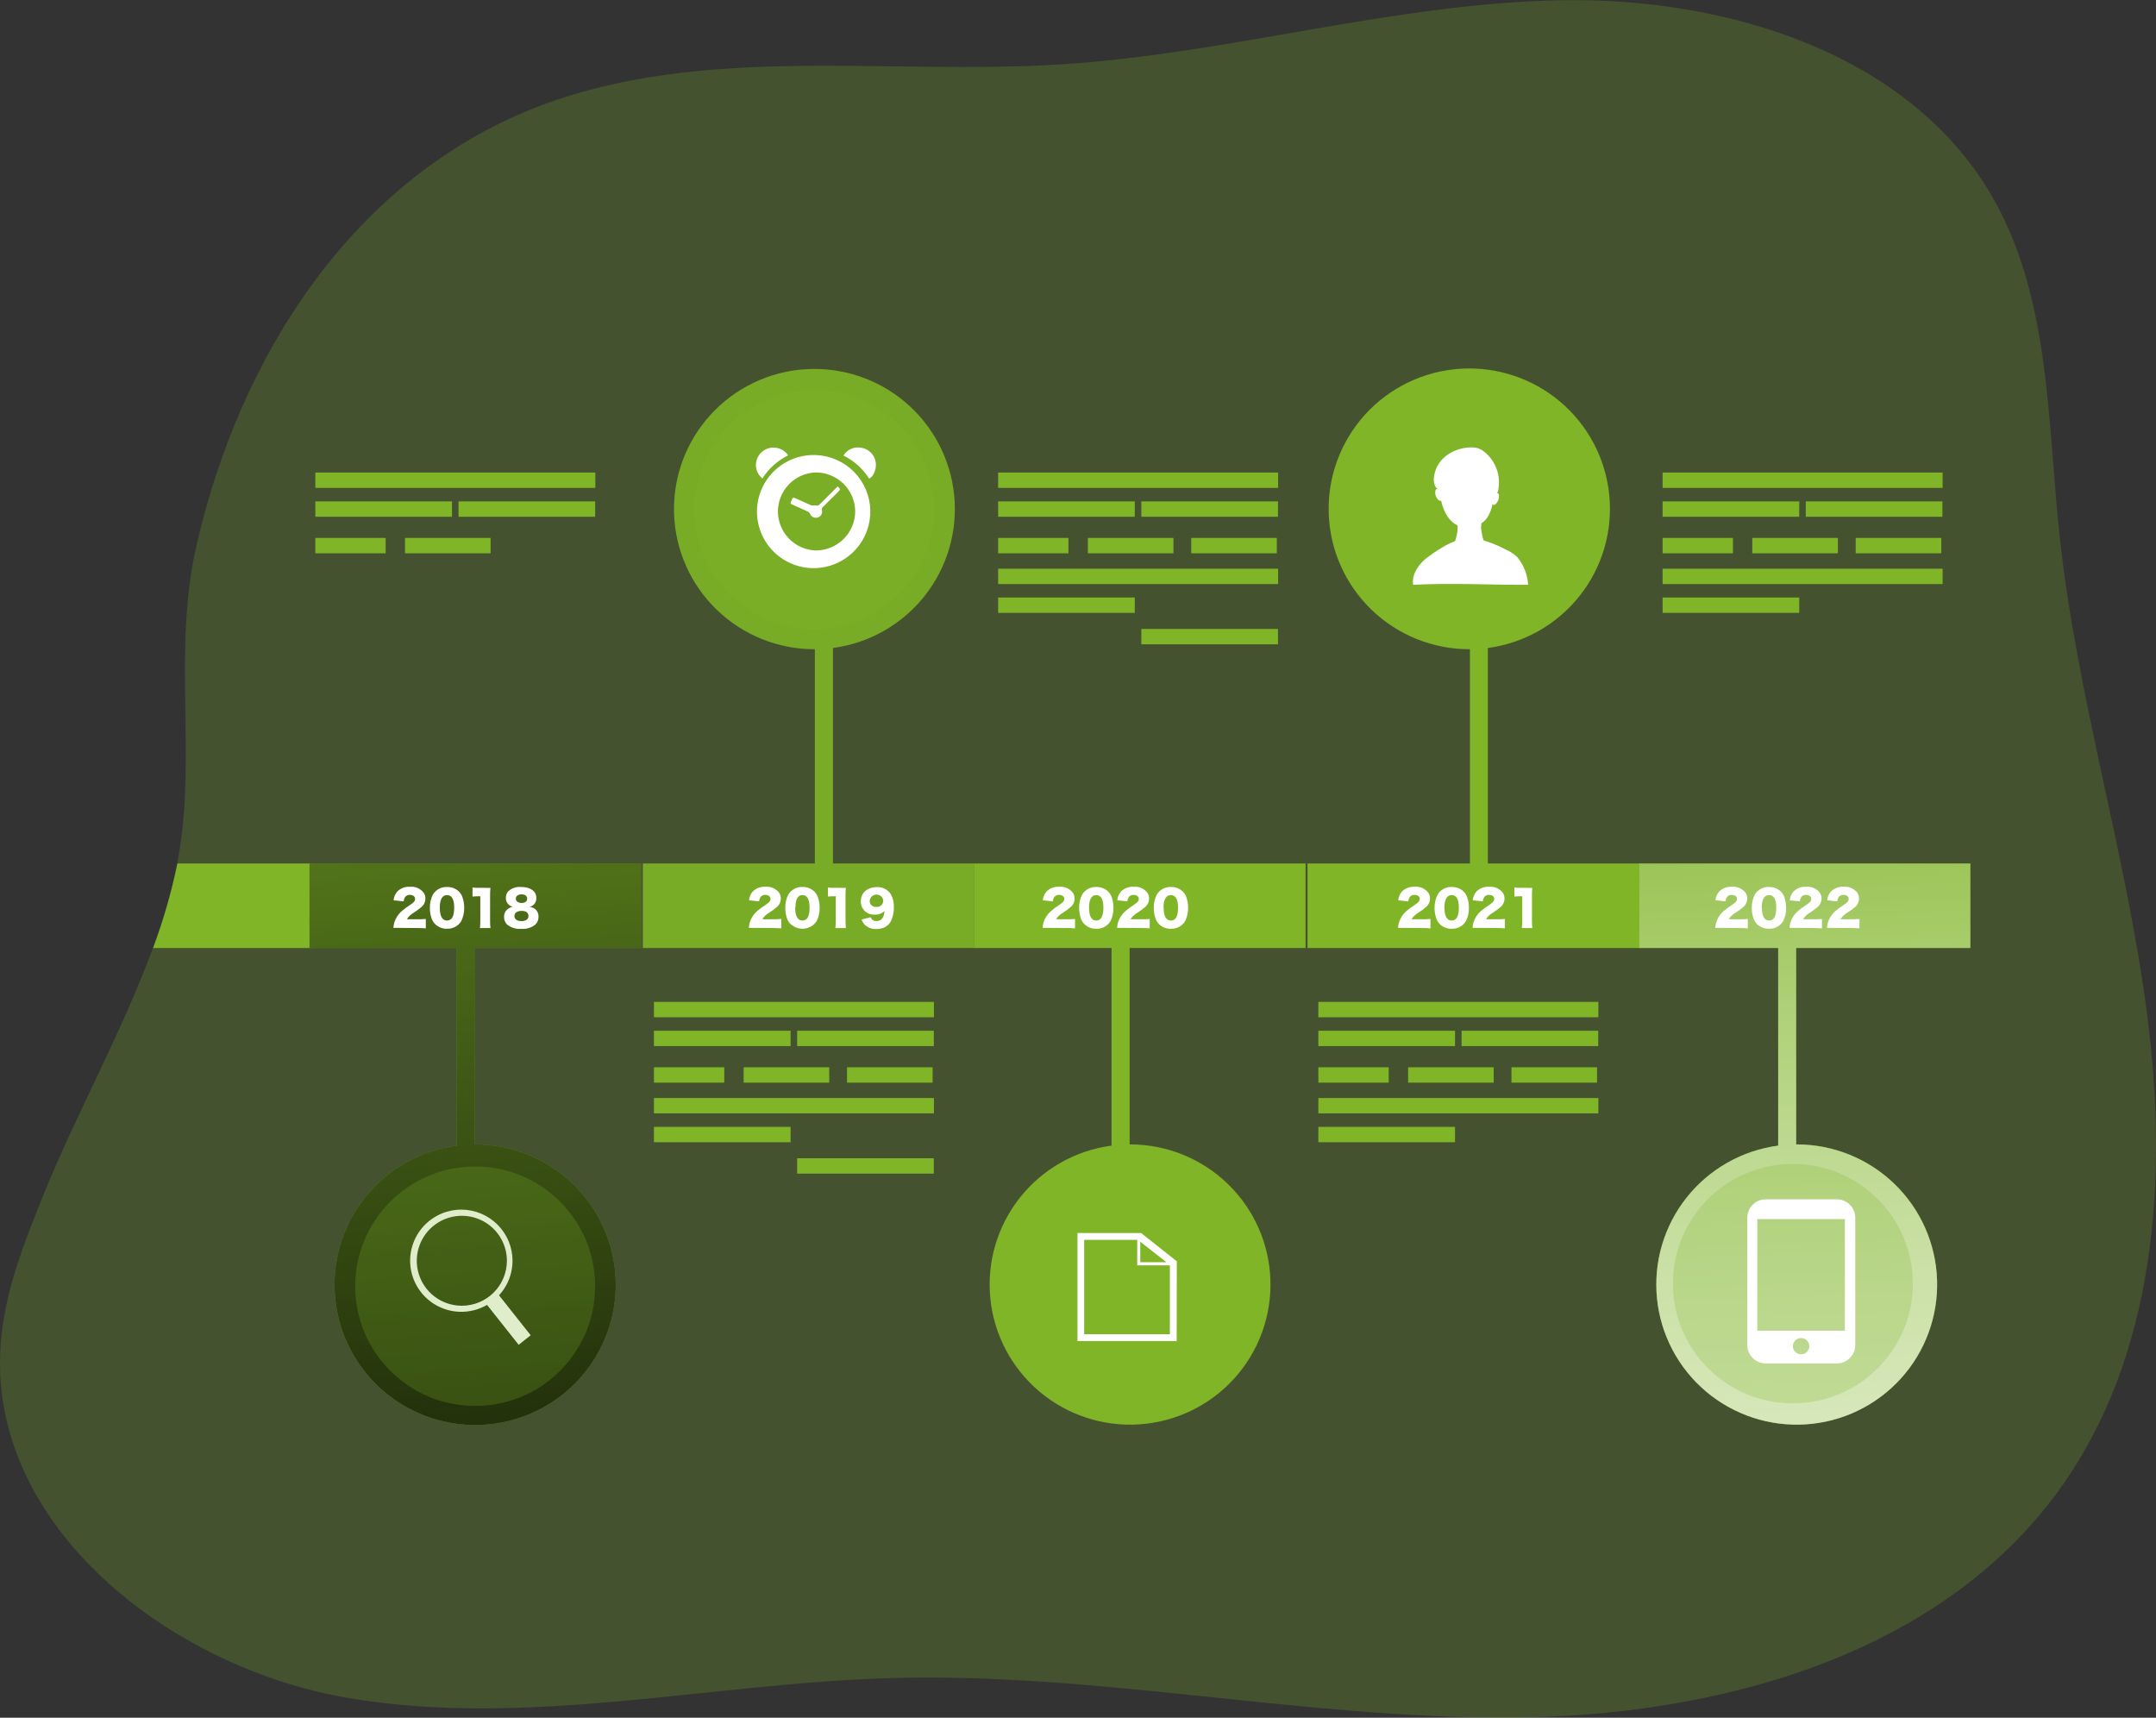 <svg width="300" height="239" viewBox="0 0 300 239" fill="none" xmlns="http://www.w3.org/2000/svg">
<rect x="0" y="0" width="300" height="239" fill="#333333" stroke="none"/>
<g clip-path="url(#clip0)">
<path opacity="0.24" d="M286.586 207.217C269.827 230.481 238.753 238.856 210.058 238.987C181.363 239.118 152.879 232.704 124.204 233.478C98.894 234.166 73.499 240.469 48.55 236.272C23.602 232.074 -1.735 212.235 0.092 187.083C0.625 179.573 3.523 172.47 6.356 165.492C10.7 154.874 17.055 143.396 21.268 131.919C22.699 128.092 23.831 124.16 24.653 120.159C24.752 119.7 24.824 119.248 24.903 118.788C27.262 104.786 24.068 90.475 27.282 76.158C33.243 49.707 49.142 24.457 75.496 14.593C98.23 6.139 123.442 10.487 147.661 8.952C170.946 7.49 193.667 0.512 217.012 0.039C240.356 -0.433 266.094 7.523 277.477 27.834C285.265 41.725 284.884 58.483 286.56 74.315C288.959 97.001 295.945 118.966 298.824 141.599C301.703 164.233 299.915 188.722 286.586 207.217Z" fill="#80B528"/>
<path d="M43.318 120.146V131.905H21.301C22.732 128.079 23.863 124.147 24.686 120.146H43.318Z" fill="#80B528"/>
<path d="M66.032 131.905V159.228H66.111C71.188 159.227 76.067 161.196 79.717 164.718C83.367 168.241 85.501 173.041 85.67 178.105C85.838 183.169 84.028 188.1 80.62 191.856C77.213 195.612 72.476 197.9 67.41 198.235C62.343 198.57 57.345 196.927 53.47 193.653C49.596 190.379 47.148 185.73 46.645 180.688C46.142 175.646 47.623 170.606 50.774 166.634C53.926 162.661 58.502 160.067 63.535 159.399V131.905H43.068V120.146H89.206V131.905H66.032Z" fill="#80B528"/>
<path d="M66.032 131.905V159.228H66.111C71.188 159.227 76.067 161.196 79.717 164.718C83.367 168.241 85.501 173.041 85.67 178.105C85.838 183.169 84.028 188.1 80.62 191.856C77.213 195.612 72.476 197.9 67.41 198.235C62.343 198.57 57.345 196.927 53.47 193.653C49.596 190.379 47.148 185.73 46.645 180.688C46.142 175.646 47.623 170.606 50.774 166.634C53.926 162.661 58.502 160.067 63.535 159.399V131.905H43.068V120.146H89.206V131.905H66.032Z" fill="url(#paint0_linear)"/>
<path d="M157.183 131.905V159.228H157.255C162.325 159.231 167.196 161.2 170.837 164.72C174.479 168.239 176.608 173.034 176.774 178.09C176.939 183.147 175.129 188.069 171.725 191.819C168.321 195.568 163.59 197.85 158.531 198.183C153.472 198.516 148.482 196.874 144.614 193.604C140.746 190.333 138.303 185.691 137.801 180.656C137.299 175.622 138.778 170.59 141.925 166.624C145.072 162.657 149.641 160.067 154.666 159.399V131.905H135.554V120.146H181.665V131.905H157.183Z" fill="#80B528"/>
<path d="M157.183 131.905V159.228H157.255C162.325 159.231 167.196 161.2 170.837 164.72C174.479 168.239 176.608 173.034 176.774 178.09C176.939 183.147 175.129 188.069 171.725 191.819C168.321 195.568 163.59 197.85 158.531 198.183C153.472 198.516 148.482 196.874 144.614 193.604C140.746 190.333 138.303 185.691 137.801 180.656C137.299 175.622 138.778 170.59 141.925 166.624C145.072 162.657 149.641 160.067 154.666 159.399V131.905H135.554V120.146H181.665V131.905H157.183Z" fill="url(#paint1_linear)"/>
<path d="M249.932 131.905V159.228H250.018C255.087 159.231 259.958 161.2 263.6 164.72C267.242 168.239 269.37 173.034 269.536 178.09C269.701 183.147 267.891 188.069 264.487 191.819C261.083 195.568 256.352 197.85 251.293 198.183C246.234 198.516 241.244 196.874 237.376 193.604C233.508 190.333 231.065 185.691 230.563 180.656C230.061 175.622 231.54 170.59 234.687 166.624C237.834 162.657 242.403 160.067 247.428 159.399V131.905H228.033V120.146H274.171V131.905H249.932Z" fill="#80B528"/>
<path d="M249.932 131.905V159.228H250.018C255.087 159.231 259.958 161.2 263.6 164.72C267.242 168.239 269.37 173.034 269.536 178.09C269.701 183.147 267.891 188.069 264.487 191.819C261.083 195.568 256.352 197.85 251.293 198.183C246.234 198.516 241.244 196.874 237.376 193.604C233.508 190.333 231.065 185.691 230.563 180.656C230.061 175.622 231.54 170.59 234.687 166.624C237.834 162.657 242.403 160.067 247.428 159.399V131.905H228.033V120.146H274.171V131.905H249.932Z" fill="url(#paint2_linear)"/>
<path d="M64.192 168.305C62.783 168.305 61.405 168.722 60.234 169.504C59.062 170.285 58.149 171.395 57.61 172.694C57.071 173.993 56.929 175.423 57.204 176.802C57.479 178.181 58.158 179.448 59.154 180.442C60.15 181.436 61.42 182.113 62.802 182.388C64.184 182.662 65.616 182.521 66.918 181.983C68.22 181.445 69.333 180.534 70.115 179.365C70.898 178.196 71.316 176.821 71.316 175.415C71.313 173.53 70.561 171.724 69.226 170.392C67.89 169.059 66.08 168.309 64.192 168.305ZM64.264 181.678C63.024 181.678 61.812 181.311 60.781 180.624C59.75 179.936 58.946 178.959 58.471 177.816C57.997 176.673 57.873 175.414 58.115 174.201C58.356 172.987 58.954 171.872 59.831 170.997C60.707 170.122 61.825 169.526 63.041 169.285C64.257 169.043 65.518 169.167 66.663 169.641C67.809 170.114 68.788 170.916 69.477 171.945C70.166 172.974 70.534 174.184 70.534 175.421C70.532 177.08 69.871 178.671 68.696 179.844C67.52 181.017 65.926 181.677 64.264 181.678Z" fill="white"/>
<path d="M69.115 179.822L67.439 181.144L72.169 187.111L73.844 185.789L69.115 179.822Z" fill="white"/>
<path d="M228.072 120.146V131.906H181.935V120.146H204.537V90.331H204.458C199.379 90.334 194.497 88.366 190.845 84.843C187.192 81.321 185.056 76.519 184.886 71.453C184.716 66.387 186.526 61.454 189.934 57.695C193.342 53.937 198.08 51.648 203.148 51.311C208.217 50.975 213.217 52.618 217.094 55.893C220.97 59.168 223.419 63.819 223.923 68.863C224.427 73.907 222.946 78.948 219.793 82.922C216.64 86.897 212.063 89.492 207.028 90.16V120.146H228.072Z" fill="#80B528"/>
<path d="M135.587 120.146V131.906H89.449V120.146H113.386V90.331H113.313C108.244 90.328 103.373 88.359 99.731 84.839C96.089 81.32 93.961 76.526 93.795 71.469C93.63 66.413 95.44 61.49 98.844 57.741C102.248 53.991 106.979 51.709 112.038 51.376C117.096 51.043 122.087 52.685 125.955 55.955C129.823 59.226 132.266 63.868 132.768 68.903C133.27 73.937 131.791 78.969 128.644 82.936C125.497 86.902 120.928 89.493 115.903 90.16V120.146H135.587Z" fill="#80B528"/>
<path d="M135.587 120.146V131.906H89.449V120.146H113.386V90.331H113.313C108.244 90.328 103.373 88.359 99.731 84.839C96.089 81.32 93.961 76.526 93.795 71.469C93.63 66.413 95.44 61.49 98.844 57.741C102.248 53.991 106.979 51.709 112.038 51.376C117.096 51.043 122.087 52.685 125.955 55.955C129.823 59.226 132.266 63.868 132.768 68.903C133.27 73.937 131.791 78.969 128.644 82.936C125.497 86.902 120.928 89.493 115.903 90.16V120.146H135.587Z" fill="url(#paint3_linear)"/>
<path opacity="0.24" d="M113.293 87.55C122.513 87.55 129.987 80.092 129.987 70.891C129.987 61.691 122.513 54.233 113.293 54.233C104.074 54.233 96.6 61.691 96.6 70.891C96.6 80.092 104.074 87.55 113.293 87.55Z" fill="#80B528"/>
<path opacity="0.24" d="M66.118 195.622C75.337 195.622 82.811 188.163 82.811 178.963C82.811 169.763 75.337 162.304 66.118 162.304C56.898 162.304 49.424 169.763 49.424 178.963C49.424 188.163 56.898 195.622 66.118 195.622Z" fill="#80B528"/>
<path opacity="0.24" d="M157.256 195.622C166.476 195.622 173.95 188.163 173.95 178.963C173.95 169.763 166.476 162.304 157.256 162.304C148.037 162.304 140.562 169.763 140.562 178.963C140.562 188.163 148.037 195.622 157.256 195.622Z" fill="#80B528"/>
<path opacity="0.24" d="M204.432 87.196C213.652 87.196 221.126 79.737 221.126 70.537C221.126 61.337 213.652 53.878 204.432 53.878C195.212 53.878 187.738 61.337 187.738 70.537C187.738 79.737 195.212 87.196 204.432 87.196Z" fill="#80B528"/>
<path opacity="0.24" d="M249.472 195.261C258.692 195.261 266.166 187.803 266.166 178.602C266.166 169.402 258.692 161.944 249.472 161.944C240.252 161.944 232.778 169.402 232.778 178.602C232.778 187.803 240.252 195.261 249.472 195.261Z" fill="#80B528"/>
<path d="M82.838 65.749H43.877V67.888H82.838V65.749Z" fill="#80B528"/>
<path d="M62.891 69.763H43.877V71.901H62.891V69.763Z" fill="#80B528"/>
<path d="M82.817 69.763H63.804V71.901H82.817V69.763Z" fill="#80B528"/>
<path d="M53.663 74.846H43.877V76.984H53.663V74.846Z" fill="#80B528"/>
<path d="M68.266 74.846H56.357V76.984H68.266V74.846Z" fill="#80B528"/>
<path d="M177.846 65.749H138.886V67.888H177.846V65.749Z" fill="#80B528"/>
<path d="M157.899 69.763H138.886V71.901H157.899V69.763Z" fill="#80B528"/>
<path d="M177.827 69.763H158.813V71.901H177.827V69.763Z" fill="#80B528"/>
<path d="M177.846 79.129H138.886V81.267H177.846V79.129Z" fill="#80B528"/>
<path d="M157.899 83.136H138.886V85.274H157.899V83.136Z" fill="#80B528"/>
<path d="M177.827 87.511H158.813V89.649H177.827V87.511Z" fill="#80B528"/>
<path d="M148.672 74.846H138.886V76.984H148.672V74.846Z" fill="#80B528"/>
<path d="M163.282 74.846H151.373V76.984H163.282V74.846Z" fill="#80B528"/>
<path d="M177.663 74.846H165.754V76.984H177.663V74.846Z" fill="#80B528"/>
<path d="M270.306 65.749H231.346V67.888H270.306V65.749Z" fill="#80B528"/>
<path d="M250.359 69.763H231.346V71.901H250.359V69.763Z" fill="#80B528"/>
<path d="M270.28 69.763H251.267V71.901H270.28V69.763Z" fill="#80B528"/>
<path d="M270.306 79.129H231.346V81.267H270.306V79.129Z" fill="#80B528"/>
<path d="M250.359 83.136H231.346V85.274H250.359V83.136Z" fill="#80B528"/>
<path d="M241.132 74.846H231.346V76.984H241.132V74.846Z" fill="#80B528"/>
<path d="M255.735 74.846H243.826V76.984H255.735V74.846Z" fill="#80B528"/>
<path d="M270.122 74.846H258.213V76.984H270.122V74.846Z" fill="#80B528"/>
<path d="M129.955 139.402H90.994V141.54H129.955V139.402Z" fill="#80B528"/>
<path d="M110.008 143.416H90.994V145.554H110.008V143.416Z" fill="#80B528"/>
<path d="M129.935 143.416H110.921V145.554H129.935V143.416Z" fill="#80B528"/>
<path d="M129.955 152.775H90.994V154.913H129.955V152.775Z" fill="#80B528"/>
<path d="M110.008 156.789H90.994V158.927H110.008V156.789Z" fill="#80B528"/>
<path d="M129.935 161.157H110.921V163.295H129.935V161.157Z" fill="#80B528"/>
<path d="M100.78 148.499H90.994V150.637H100.78V148.499Z" fill="#80B528"/>
<path d="M115.384 148.499H103.475V150.637H115.384V148.499Z" fill="#80B528"/>
<path d="M129.77 148.499H117.861V150.637H129.77V148.499Z" fill="#80B528"/>
<path d="M222.407 139.402H183.446V141.54H222.407V139.402Z" fill="#80B528"/>
<path d="M202.46 143.416H183.446V145.554H202.46V143.416Z" fill="#80B528"/>
<path d="M222.388 143.416H203.374V145.554H222.388V143.416Z" fill="#80B528"/>
<path d="M222.407 152.775H183.446V154.913H222.407V152.775Z" fill="#80B528"/>
<path d="M202.46 156.789H183.446V158.927H202.46V156.789Z" fill="#80B528"/>
<path d="M193.232 148.499H183.446V150.637H193.232V148.499Z" fill="#80B528"/>
<path d="M207.843 148.499H195.934V150.637H207.843V148.499Z" fill="#80B528"/>
<path d="M222.224 148.499H210.314V150.637H222.224V148.499Z" fill="#80B528"/>
<path d="M55.747 129.105C55.142 129.105 54.984 129.105 54.741 129.105C54.756 128.836 54.802 128.57 54.879 128.311C55.067 127.738 55.4 127.223 55.845 126.816C56.219 126.487 56.619 126.188 57.041 125.924C57.62 125.537 57.758 125.36 57.758 125.052C57.758 124.744 57.469 124.514 57.041 124.514C56.906 124.503 56.77 124.529 56.648 124.587C56.526 124.646 56.421 124.736 56.345 124.848C56.243 125.02 56.184 125.213 56.174 125.412L54.767 125.268C54.804 124.83 54.974 124.414 55.254 124.075C55.483 123.837 55.761 123.653 56.068 123.534C56.376 123.415 56.706 123.364 57.035 123.386C57.403 123.349 57.774 123.408 58.112 123.556C58.451 123.704 58.745 123.937 58.967 124.232C59.118 124.464 59.196 124.736 59.191 125.012C59.191 125.254 59.136 125.492 59.029 125.708C58.921 125.924 58.765 126.113 58.573 126.259C58.264 126.517 57.939 126.756 57.6 126.973C57.197 127.195 56.858 127.515 56.614 127.905H58.178C58.536 127.911 58.894 127.896 59.25 127.859V129.171C58.862 129.138 58.593 129.125 58.1 129.125L55.747 129.105Z" fill="white"/>
<path d="M60.57 128.6C60.355 128.39 60.188 128.138 60.077 127.859C59.899 127.367 59.81 126.847 59.814 126.324C59.8 125.681 59.945 125.043 60.235 124.468C60.439 124.132 60.729 123.856 61.076 123.671C61.423 123.485 61.813 123.396 62.207 123.412C62.507 123.403 62.807 123.453 63.087 123.56C63.368 123.667 63.625 123.829 63.843 124.035C64.056 124.246 64.221 124.498 64.33 124.776C64.509 125.27 64.598 125.792 64.593 126.318C64.604 126.963 64.459 127.602 64.172 128.18C63.966 128.513 63.674 128.785 63.328 128.969C62.981 129.152 62.592 129.24 62.2 129.223C61.901 129.233 61.602 129.183 61.322 129.076C61.042 128.969 60.786 128.807 60.57 128.6ZM61.195 126.272C61.195 127.472 61.536 128.082 62.2 128.082C62.864 128.082 63.199 127.485 63.199 126.291C63.199 125.098 62.851 124.54 62.194 124.54C61.536 124.54 61.195 125.176 61.195 126.272Z" fill="white"/>
<path d="M65.749 123.484C66.014 123.524 66.283 123.539 66.551 123.53H67.405C67.683 123.547 67.962 123.547 68.24 123.53C68.206 123.89 68.191 124.251 68.194 124.612V128.121C68.19 128.459 68.207 128.796 68.246 129.131H66.781C66.82 128.796 66.838 128.459 66.834 128.121V124.704H66.564C66.292 124.704 66.02 124.719 65.749 124.75V123.484Z" fill="white"/>
<path d="M74.635 126.659C74.847 126.916 74.953 127.244 74.931 127.577C74.936 127.776 74.899 127.973 74.823 128.157C74.748 128.342 74.634 128.508 74.491 128.646C73.934 129.088 73.228 129.302 72.519 129.243C71.807 129.3 71.1 129.079 70.547 128.626C70.412 128.488 70.306 128.324 70.236 128.143C70.166 127.963 70.133 127.77 70.14 127.577C70.131 127.365 70.173 127.154 70.264 126.962C70.354 126.77 70.49 126.603 70.659 126.475C70.865 126.316 71.106 126.21 71.362 126.167C71.082 126.108 70.831 125.954 70.653 125.73C70.475 125.505 70.382 125.226 70.39 124.94C70.378 124.626 70.475 124.318 70.666 124.068C70.905 123.832 71.193 123.651 71.51 123.538C71.827 123.425 72.164 123.382 72.499 123.412C73.814 123.412 74.629 124.002 74.629 124.934C74.644 125.221 74.558 125.505 74.385 125.735C74.212 125.965 73.963 126.127 73.682 126.193C73.865 126.2 74.044 126.245 74.208 126.326C74.372 126.406 74.518 126.519 74.635 126.659ZM71.579 127.465C71.579 127.898 71.954 128.161 72.558 128.161C73.163 128.161 73.538 127.898 73.538 127.446C73.538 126.993 73.176 126.737 72.578 126.737C71.98 126.737 71.579 127.013 71.579 127.465ZM71.776 125.032C71.776 125.399 72.085 125.635 72.578 125.635C73.071 125.635 73.354 125.406 73.354 125.032C73.354 124.658 73.051 124.442 72.572 124.442C72.092 124.442 71.776 124.671 71.776 125.032Z" fill="white"/>
<path d="M105.203 129.105C104.598 129.105 104.447 129.105 104.197 129.105C104.212 128.836 104.258 128.57 104.335 128.311C104.523 127.738 104.856 127.223 105.301 126.816C105.675 126.487 106.075 126.188 106.498 125.924C107.076 125.537 107.214 125.36 107.214 125.052C107.214 124.744 106.925 124.514 106.498 124.514C106.362 124.503 106.226 124.529 106.104 124.587C105.982 124.646 105.877 124.736 105.801 124.848C105.699 125.02 105.64 125.213 105.63 125.412L104.224 125.268C104.263 124.831 104.433 124.415 104.71 124.075C104.939 123.837 105.217 123.653 105.524 123.534C105.832 123.415 106.162 123.364 106.491 123.386C106.859 123.349 107.23 123.408 107.568 123.556C107.907 123.704 108.201 123.937 108.423 124.232C108.574 124.464 108.652 124.736 108.647 125.012C108.647 125.254 108.592 125.492 108.485 125.708C108.377 125.924 108.221 126.113 108.029 126.259C107.72 126.517 107.395 126.756 107.056 126.973C106.653 127.195 106.314 127.515 106.07 127.905H107.635C107.994 127.912 108.354 127.896 108.712 127.859V129.171C108.325 129.138 108.055 129.125 107.562 129.125L105.203 129.105Z" fill="white"/>
<path d="M110.027 128.6C109.811 128.392 109.643 128.139 109.534 127.859C109.356 127.367 109.267 126.847 109.271 126.324C109.257 125.681 109.402 125.043 109.692 124.468C109.896 124.132 110.186 123.856 110.533 123.671C110.88 123.485 111.27 123.396 111.664 123.412C111.964 123.403 112.264 123.453 112.545 123.56C112.825 123.667 113.082 123.829 113.3 124.035C113.513 124.246 113.678 124.498 113.787 124.776C113.966 125.27 114.055 125.792 114.05 126.318C114.061 126.963 113.916 127.602 113.629 128.18C113.437 128.463 113.186 128.7 112.893 128.877C112.601 129.054 112.274 129.167 111.934 129.207C111.594 129.246 111.25 129.213 110.924 129.108C110.599 129.003 110.3 128.83 110.047 128.6H110.027ZM110.645 126.272C110.645 127.472 110.987 128.082 111.657 128.082C112.328 128.082 112.65 127.485 112.65 126.291C112.65 125.098 112.301 124.54 111.644 124.54C110.987 124.54 110.684 125.176 110.684 126.272H110.645Z" fill="white"/>
<path d="M115.206 123.484C115.471 123.524 115.74 123.539 116.008 123.53H116.862C117.14 123.547 117.419 123.547 117.697 123.53C117.663 123.89 117.648 124.251 117.651 124.612V128.121C117.647 128.459 117.664 128.796 117.704 129.131H116.238C116.277 128.796 116.295 128.459 116.29 128.121V124.704H116.021C115.749 124.704 115.477 124.719 115.206 124.75V123.484Z" fill="white"/>
<path d="M121.16 127.616C121.19 127.723 121.244 127.822 121.318 127.905C121.404 127.991 121.506 128.058 121.62 128.101C121.733 128.144 121.854 128.162 121.975 128.154C122.148 128.159 122.319 128.118 122.471 128.035C122.622 127.952 122.748 127.83 122.836 127.682C122.984 127.4 123.063 127.088 123.066 126.77C122.892 126.936 122.686 127.065 122.459 127.148C122.233 127.232 121.993 127.268 121.752 127.255C121.497 127.279 121.239 127.248 120.997 127.164C120.755 127.081 120.533 126.947 120.346 126.771C120.16 126.596 120.013 126.383 119.915 126.146C119.818 125.91 119.772 125.655 119.78 125.399C119.78 124.212 120.694 123.432 122.021 123.432C122.402 123.412 122.782 123.493 123.121 123.667C123.461 123.841 123.748 124.102 123.954 124.422C124.26 124.975 124.408 125.601 124.381 126.232C124.392 126.878 124.262 127.518 124 128.108C123.767 128.584 123.356 128.949 122.856 129.125C122.564 129.214 122.261 129.261 121.956 129.262C121.392 129.289 120.839 129.104 120.405 128.744C120.171 128.523 119.995 128.249 119.892 127.944L121.16 127.616ZM122.902 125.334C122.882 125.098 122.774 124.878 122.6 124.717C122.425 124.557 122.196 124.468 121.959 124.468C121.722 124.468 121.493 124.557 121.318 124.717C121.144 124.878 121.036 125.098 121.016 125.334C121.013 125.452 121.034 125.569 121.08 125.678C121.125 125.787 121.194 125.885 121.28 125.966C121.366 126.046 121.469 126.108 121.581 126.146C121.693 126.184 121.812 126.198 121.929 126.186C122.051 126.2 122.173 126.188 122.29 126.152C122.406 126.116 122.513 126.055 122.605 125.975C122.697 125.895 122.77 125.796 122.822 125.686C122.873 125.575 122.9 125.455 122.902 125.334Z" fill="white"/>
<path d="M146.083 129.105C145.478 129.105 145.32 129.105 145.077 129.105C145.092 128.836 145.138 128.57 145.215 128.311C145.403 127.738 145.735 127.223 146.181 126.816C146.555 126.487 146.955 126.188 147.377 125.924C147.956 125.537 148.094 125.36 148.094 125.052C148.094 124.744 147.805 124.514 147.377 124.514C147.242 124.503 147.106 124.529 146.984 124.587C146.862 124.646 146.757 124.736 146.681 124.848C146.578 125.02 146.52 125.213 146.51 125.412L145.103 125.268C145.14 124.83 145.31 124.414 145.59 124.075C145.818 123.837 146.096 123.652 146.404 123.533C146.711 123.414 147.042 123.364 147.371 123.386C147.739 123.349 148.11 123.408 148.448 123.556C148.787 123.704 149.081 123.937 149.303 124.232C149.454 124.464 149.532 124.736 149.527 125.012C149.527 125.254 149.472 125.492 149.364 125.708C149.257 125.924 149.101 126.113 148.909 126.259C148.6 126.517 148.275 126.756 147.936 126.973C147.533 127.197 147.192 127.517 146.944 127.905H148.508C148.868 127.912 149.228 127.896 149.586 127.859V129.171C149.198 129.138 148.929 129.125 148.436 129.125L146.083 129.105Z" fill="white"/>
<path d="M150.906 128.6C150.692 128.391 150.526 128.138 150.42 127.859C150.241 127.367 150.152 126.847 150.157 126.324C150.143 125.681 150.288 125.043 150.578 124.468C150.781 124.132 151.072 123.856 151.419 123.671C151.766 123.485 152.156 123.396 152.55 123.412C152.849 123.403 153.147 123.453 153.427 123.56C153.707 123.667 153.963 123.829 154.179 124.035C154.396 124.244 154.564 124.497 154.672 124.776C154.849 125.271 154.938 125.793 154.935 126.318C154.946 126.963 154.802 127.602 154.515 128.18C154.308 128.513 154.017 128.785 153.67 128.969C153.324 129.152 152.935 129.24 152.543 129.223C152.242 129.234 151.942 129.185 151.661 129.078C151.38 128.971 151.123 128.808 150.906 128.6ZM151.531 126.272C151.531 127.472 151.873 128.082 152.536 128.082C153.2 128.082 153.535 127.485 153.535 126.291C153.535 125.098 153.18 124.54 152.53 124.54C151.879 124.54 151.531 125.176 151.531 126.272Z" fill="white"/>
<path d="M156.448 129.105C155.843 129.105 155.686 129.105 155.442 129.105C155.457 128.836 155.503 128.57 155.58 128.311C155.768 127.738 156.101 127.223 156.547 126.816C156.92 126.487 157.32 126.188 157.743 125.924C158.321 125.537 158.459 125.36 158.459 125.052C158.459 124.744 158.17 124.514 157.743 124.514C157.607 124.503 157.472 124.529 157.349 124.587C157.227 124.646 157.122 124.736 157.046 124.848C156.944 125.02 156.885 125.213 156.875 125.412L155.469 125.268C155.505 124.83 155.675 124.414 155.955 124.075C156.184 123.837 156.462 123.653 156.769 123.534C157.077 123.415 157.407 123.364 157.736 123.386C158.104 123.349 158.475 123.408 158.813 123.556C159.152 123.704 159.446 123.937 159.668 124.232C159.819 124.464 159.897 124.736 159.892 125.012C159.892 125.254 159.837 125.492 159.73 125.708C159.622 125.924 159.466 126.113 159.274 126.259C158.965 126.517 158.64 126.756 158.301 126.973C157.898 127.197 157.557 127.517 157.309 127.905H158.873C159.242 127.913 159.611 127.897 159.977 127.859V129.171C159.589 129.138 159.32 129.125 158.827 129.125L156.448 129.105Z" fill="white"/>
<path d="M161.291 128.6C161.077 128.391 160.911 128.138 160.805 127.859C160.626 127.367 160.537 126.847 160.542 126.324C160.528 125.681 160.672 125.043 160.963 124.468C161.166 124.132 161.457 123.856 161.803 123.671C162.15 123.485 162.541 123.396 162.934 123.412C163.235 123.404 163.534 123.454 163.815 123.561C164.095 123.668 164.352 123.829 164.571 124.035C164.783 124.246 164.949 124.498 165.057 124.776C165.237 125.27 165.326 125.792 165.32 126.318C165.331 126.963 165.187 127.602 164.899 128.18C164.693 128.513 164.402 128.785 164.055 128.969C163.709 129.152 163.32 129.24 162.928 129.223C162.627 129.234 162.327 129.185 162.046 129.078C161.765 128.971 161.508 128.808 161.291 128.6ZM161.916 126.272C161.916 127.472 162.257 128.082 162.928 128.082C163.598 128.082 163.92 127.485 163.92 126.291C163.92 125.098 163.565 124.54 162.915 124.54C162.264 124.54 161.896 125.176 161.896 126.272H161.916Z" fill="white"/>
<path d="M195.54 129.105C194.935 129.105 194.777 129.105 194.534 129.105C194.549 128.836 194.595 128.57 194.672 128.311C194.86 127.738 195.192 127.223 195.638 126.816C196.012 126.487 196.412 126.188 196.834 125.924C197.413 125.537 197.551 125.36 197.551 125.052C197.551 124.744 197.262 124.514 196.834 124.514C196.699 124.503 196.563 124.529 196.441 124.587C196.319 124.646 196.214 124.736 196.138 124.848C196.036 125.02 195.977 125.213 195.967 125.412L194.56 125.268C194.597 124.83 194.767 124.414 195.047 124.075C195.276 123.837 195.554 123.653 195.861 123.534C196.169 123.415 196.499 123.364 196.828 123.386C197.196 123.349 197.567 123.408 197.905 123.556C198.244 123.704 198.538 123.937 198.76 124.232C198.911 124.464 198.989 124.736 198.984 125.012C198.984 125.254 198.929 125.492 198.821 125.708C198.714 125.924 198.558 126.113 198.366 126.259C198.057 126.517 197.732 126.756 197.393 126.973C196.99 127.195 196.651 127.515 196.407 127.905H197.972C198.329 127.911 198.687 127.896 199.043 127.859V129.171C198.655 129.138 198.386 129.125 197.893 129.125L195.54 129.105Z" fill="white"/>
<path d="M200.364 128.6C200.152 128.39 199.986 128.137 199.878 127.859C199.699 127.367 199.61 126.847 199.615 126.324C199.603 125.681 199.748 125.044 200.036 124.468C200.239 124.132 200.53 123.856 200.876 123.671C201.223 123.485 201.614 123.396 202.007 123.412C202.308 123.403 202.607 123.453 202.888 123.56C203.169 123.667 203.426 123.829 203.644 124.035C203.856 124.246 204.022 124.498 204.13 124.776C204.31 125.27 204.399 125.792 204.393 126.318C204.408 126.964 204.264 127.603 203.972 128.18C203.766 128.513 203.475 128.785 203.128 128.969C202.782 129.152 202.392 129.24 202.001 129.223C201.7 129.234 201.4 129.185 201.119 129.078C200.838 128.971 200.581 128.808 200.364 128.6ZM200.988 126.272C200.988 127.472 201.33 128.082 201.994 128.082C202.658 128.082 202.993 127.485 202.993 126.291C202.993 125.098 202.645 124.54 201.988 124.54C201.33 124.54 200.988 125.176 200.988 126.272Z" fill="white"/>
<path d="M205.904 129.105C205.299 129.105 205.142 129.105 204.898 129.105C204.913 128.836 204.959 128.57 205.036 128.311C205.224 127.738 205.557 127.223 206.003 126.816C206.376 126.487 206.776 126.188 207.199 125.924C207.777 125.537 207.915 125.36 207.915 125.052C207.915 124.744 207.626 124.514 207.199 124.514C207.063 124.503 206.928 124.529 206.805 124.587C206.683 124.646 206.578 124.736 206.502 124.848C206.4 125.02 206.341 125.213 206.331 125.412L204.925 125.268C204.961 124.83 205.131 124.414 205.411 124.075C205.64 123.837 205.918 123.653 206.225 123.534C206.533 123.415 206.863 123.364 207.192 123.386C207.56 123.349 207.931 123.408 208.27 123.556C208.608 123.704 208.902 123.937 209.124 124.232C209.275 124.464 209.353 124.736 209.348 125.012C209.348 125.254 209.293 125.492 209.186 125.708C209.078 125.924 208.923 126.113 208.73 126.259C208.421 126.517 208.096 126.756 207.757 126.973C207.354 127.195 207.015 127.515 206.772 127.905H208.336C208.693 127.911 209.051 127.896 209.407 127.859V129.171C209.019 129.138 208.75 129.125 208.257 129.125L205.904 129.105Z" fill="white"/>
<path d="M210.722 123.484C210.989 123.524 211.26 123.539 211.53 123.53H212.384C212.66 123.547 212.937 123.547 213.213 123.53C213.179 123.89 213.163 124.251 213.167 124.612V128.121C213.163 128.459 213.18 128.796 213.219 129.131H211.76C211.799 128.796 211.817 128.459 211.813 128.121V124.704H211.543C211.269 124.704 210.994 124.719 210.722 124.75V123.484Z" fill="white"/>
<path d="M239.679 129.105C239.075 129.105 238.924 129.105 238.674 129.105C238.689 128.836 238.735 128.57 238.812 128.311C238.999 127.738 239.332 127.223 239.778 126.816C240.152 126.487 240.552 126.188 240.974 125.924C241.553 125.537 241.691 125.36 241.691 125.052C241.691 124.744 241.408 124.514 240.974 124.514C240.839 124.503 240.703 124.529 240.581 124.587C240.458 124.646 240.354 124.736 240.277 124.848C240.175 125.02 240.117 125.213 240.107 125.412L238.7 125.268C238.739 124.83 238.911 124.413 239.193 124.075C239.42 123.837 239.697 123.652 240.003 123.533C240.31 123.414 240.639 123.364 240.968 123.386C241.335 123.349 241.706 123.408 242.045 123.556C242.383 123.704 242.678 123.937 242.9 124.232C243.05 124.464 243.128 124.736 243.123 125.012C243.124 125.254 243.068 125.492 242.961 125.708C242.854 125.924 242.698 126.113 242.505 126.259C242.197 126.517 241.872 126.756 241.533 126.973C241.13 127.195 240.79 127.515 240.547 127.905H242.131C242.489 127.911 242.846 127.896 243.202 127.859V129.171C242.814 129.138 242.545 129.125 242.052 129.125L239.679 129.105Z" fill="white"/>
<path d="M244.504 128.6C244.291 128.39 244.126 128.137 244.017 127.859C243.839 127.367 243.75 126.847 243.755 126.324C243.743 125.681 243.887 125.044 244.175 124.468C244.379 124.132 244.669 123.856 245.016 123.671C245.363 123.485 245.754 123.396 246.147 123.412C246.447 123.403 246.747 123.453 247.028 123.56C247.309 123.667 247.565 123.829 247.783 124.035C247.998 124.244 248.164 124.497 248.27 124.776C248.449 125.27 248.538 125.792 248.533 126.318C248.548 126.964 248.403 127.603 248.112 128.18C247.906 128.514 247.615 128.786 247.268 128.969C246.922 129.153 246.532 129.24 246.14 129.223C245.84 129.233 245.54 129.184 245.259 129.077C244.978 128.97 244.721 128.808 244.504 128.6ZM245.161 126.272C245.161 127.472 245.503 128.082 246.167 128.082C246.83 128.082 247.159 127.485 247.159 126.291C247.159 125.098 246.811 124.54 246.153 124.54C245.496 124.54 245.135 125.176 245.135 126.272H245.161Z" fill="white"/>
<path d="M250.017 129.105C249.413 129.105 249.261 129.105 249.012 129.105C249.026 128.836 249.073 128.57 249.15 128.311C249.337 127.738 249.67 127.223 250.116 126.816C250.49 126.487 250.89 126.188 251.312 125.924C251.89 125.537 252.028 125.36 252.028 125.052C252.028 124.744 251.746 124.514 251.312 124.514C251.177 124.503 251.041 124.529 250.919 124.587C250.796 124.646 250.692 124.736 250.615 124.848C250.513 125.02 250.454 125.213 250.444 125.412L249.038 125.268C249.077 124.83 249.249 124.413 249.531 124.075C249.758 123.837 250.035 123.652 250.341 123.533C250.648 123.414 250.977 123.364 251.305 123.386C251.673 123.349 252.044 123.408 252.383 123.556C252.721 123.704 253.016 123.937 253.238 124.232C253.388 124.464 253.466 124.736 253.461 125.012C253.462 125.254 253.406 125.492 253.299 125.708C253.192 125.924 253.036 126.113 252.843 126.259C252.535 126.517 252.21 126.756 251.871 126.973C251.468 127.195 251.128 127.515 250.885 127.905H252.449C252.807 127.911 253.165 127.896 253.52 127.859V129.171C253.133 129.138 252.863 129.125 252.37 129.125L250.017 129.105Z" fill="white"/>
<path d="M255.23 129.105C254.625 129.105 254.468 129.105 254.218 129.105C254.234 128.836 254.283 128.569 254.362 128.311C254.55 127.738 254.883 127.223 255.328 126.816C255.702 126.487 256.102 126.188 256.525 125.924C257.096 125.537 257.241 125.36 257.241 125.052C257.241 124.744 256.952 124.514 256.525 124.514C256.389 124.503 256.253 124.529 256.131 124.587C256.009 124.646 255.904 124.736 255.828 124.848C255.723 125.018 255.664 125.213 255.657 125.412L254.244 125.268C254.286 124.83 254.457 124.415 254.737 124.075C254.965 123.836 255.243 123.651 255.551 123.532C255.858 123.413 256.189 123.363 256.518 123.386C256.886 123.349 257.257 123.408 257.595 123.556C257.934 123.704 258.228 123.937 258.45 124.232C258.598 124.465 258.676 124.736 258.674 125.012C258.674 125.254 258.619 125.492 258.512 125.708C258.404 125.924 258.248 126.113 258.056 126.259C257.746 126.518 257.419 126.757 257.077 126.973C256.675 127.197 256.336 127.517 256.091 127.905H257.655C258.015 127.912 258.375 127.896 258.733 127.859V129.171C258.339 129.138 258.076 129.125 257.583 129.125L255.23 129.105Z" fill="white"/>
<path d="M163.73 186.591H149.928V171.558H158.774L163.749 175.494L163.73 186.591ZM150.861 185.64H162.783V175.933L158.426 172.509H150.861V185.64Z" fill="white"/>
<path d="M163.5 176.058H158.242V171.854L158.702 172.234L163.073 175.677L163.5 176.058ZM158.669 175.625H162.31L158.663 172.765L158.669 175.625Z" fill="white"/>
<path d="M255.565 166.869H245.706C245.024 166.869 244.37 167.139 243.887 167.62C243.404 168.1 243.132 168.753 243.13 169.433V187.142C243.13 187.479 243.197 187.813 243.326 188.124C243.456 188.436 243.646 188.719 243.885 188.957C244.124 189.195 244.408 189.384 244.721 189.513C245.033 189.641 245.368 189.707 245.706 189.706H255.565C255.904 189.709 256.24 189.644 256.554 189.516C256.868 189.389 257.154 189.2 257.395 188.962C257.635 188.723 257.826 188.44 257.957 188.127C258.087 187.815 258.154 187.48 258.154 187.142V169.433C258.153 169.095 258.086 168.761 257.955 168.449C257.824 168.137 257.633 167.853 257.393 167.615C257.152 167.377 256.867 167.188 256.553 167.06C256.239 166.932 255.904 166.867 255.565 166.869ZM250.616 188.434C250.467 188.435 250.319 188.408 250.181 188.352C250.042 188.297 249.917 188.214 249.81 188.11C249.704 188.006 249.619 187.882 249.561 187.745C249.503 187.608 249.473 187.461 249.472 187.312C249.472 187.009 249.593 186.719 249.807 186.505C250.022 186.291 250.312 186.171 250.616 186.171C250.919 186.171 251.21 186.291 251.424 186.505C251.639 186.719 251.759 187.009 251.759 187.312C251.758 187.461 251.728 187.608 251.67 187.745C251.612 187.882 251.528 188.006 251.421 188.11C251.315 188.214 251.189 188.297 251.051 188.352C250.913 188.408 250.765 188.435 250.616 188.434ZM256.708 185.154H244.523V169.624H256.708V185.154Z" fill="white"/>
<path d="M113.517 63.316C115.518 63.392 117.415 64.225 118.823 65.646C120.232 67.067 121.045 68.969 121.1 70.967C121.154 72.965 120.445 74.908 119.116 76.403C117.787 77.898 115.938 78.833 113.944 79.017C112.87 79.117 111.786 78.995 110.761 78.66C109.735 78.325 108.79 77.783 107.982 77.069C107.175 76.354 106.523 75.482 106.068 74.506C105.612 73.53 105.361 72.471 105.332 71.394C105.303 70.318 105.495 69.247 105.897 68.248C106.299 67.248 106.903 66.342 107.67 65.585C108.437 64.828 109.352 64.236 110.358 63.846C111.363 63.455 112.439 63.275 113.517 63.316ZM118.998 71.141C118.983 69.694 118.393 68.312 117.358 67.299C116.323 66.286 114.927 65.724 113.477 65.736C112.068 65.791 110.734 66.389 109.758 67.406C108.782 68.423 108.24 69.778 108.246 71.186C108.252 72.593 108.806 73.944 109.79 74.952C110.775 75.961 112.113 76.548 113.523 76.591C114.973 76.589 116.362 76.015 117.388 74.993C118.414 73.972 118.993 72.587 118.998 71.141Z" fill="white"/>
<path d="M117.361 63.382C117.601 62.993 117.948 62.681 118.361 62.485C118.773 62.288 119.234 62.215 119.688 62.273C120.219 62.324 120.719 62.548 121.11 62.911C121.501 63.273 121.761 63.755 121.85 64.28C122.008 65.166 121.581 66.294 120.943 66.602C120.068 65.221 118.829 64.107 117.361 63.382Z" fill="white"/>
<path d="M106.084 66.569C105.712 66.276 105.436 65.878 105.292 65.427C105.148 64.976 105.142 64.492 105.276 64.038C105.402 63.602 105.646 63.209 105.983 62.905C106.32 62.6 106.735 62.395 107.182 62.313C107.653 62.228 108.139 62.28 108.581 62.464C109.023 62.648 109.402 62.955 109.673 63.349C108.205 64.076 106.964 65.19 106.084 66.569Z" fill="white"/>
<path d="M116.56 67.684C116.98 68.091 116.98 68.091 116.593 68.471C115.896 69.166 115.197 69.859 114.496 70.55C114.435 70.601 114.39 70.668 114.366 70.744C114.343 70.82 114.342 70.9 114.365 70.977C114.424 71.184 114.4 71.407 114.296 71.597C114.193 71.787 114.019 71.929 113.812 71.993C113.608 72.064 113.386 72.057 113.187 71.973C112.988 71.89 112.827 71.736 112.735 71.541C112.701 71.45 112.648 71.367 112.578 71.299C112.509 71.231 112.426 71.179 112.334 71.147C111.617 70.832 110.914 70.491 110.204 70.196C110.014 70.111 109.961 70.026 110.047 69.829C110.395 69.055 110.29 69.173 110.96 69.455C111.63 69.737 112.189 70.019 112.807 70.281C112.959 70.323 113.116 70.339 113.274 70.327C113.352 70.327 113.444 70.281 113.523 70.327C113.826 70.406 114.01 70.249 114.18 70.052C114.884 69.337 115.594 68.635 116.303 67.927L116.56 67.684Z" fill="white"/>
<path d="M198.602 77.568C197.439 78.421 196.394 79.942 196.63 81.365C202.309 81.083 207.698 81.411 212.634 81.365C212.55 79.947 212.016 78.591 211.109 77.496C210.641 77.061 210.101 76.71 209.512 76.46C208.333 75.824 207.079 75.337 205.779 75.01C203.111 74.426 200.672 76.046 198.602 77.568Z" fill="white"/>
<path d="M208.573 68.911C208.598 69.118 208.576 69.329 208.51 69.527C208.445 69.725 208.336 69.907 208.192 70.058C208.127 70.137 208.043 70.198 207.948 70.236C207.456 70.393 207.429 69.389 207.567 69.101C207.705 68.812 208.5 68.261 208.573 68.911Z" fill="white"/>
<path d="M199.713 68.347C199.689 68.551 199.708 68.758 199.769 68.955C199.83 69.151 199.932 69.333 200.068 69.488C200.135 69.567 200.221 69.628 200.318 69.665C200.811 69.829 200.837 68.819 200.693 68.53C200.548 68.242 199.786 67.697 199.713 68.347Z" fill="white"/>
<path d="M205.984 71.724C205.984 71.724 205.984 75.004 206.766 75.705C207.548 76.407 203.756 79.64 202.165 76.027C202.792 74.725 203.003 73.261 202.77 71.836C202.474 69.212 205.984 71.724 205.984 71.724Z" fill="white"/>
<path d="M206.115 72.505V73.226C206.115 73.226 204.209 75.968 203.427 75.043C202.644 74.118 202.874 73.915 202.874 73.915L202.789 71.836L206.115 72.505Z" fill="white"/>
<path d="M207.823 67.015C207.823 67.015 208.375 72.039 205.681 73.036C202.986 74.033 201.389 72.603 200.653 70.176C199.917 67.75 201.041 62.857 203.906 63.336C206.772 63.815 207.823 67.015 207.823 67.015Z" fill="white"/>
<path d="M208.257 68.707C208.38 68.534 208.459 68.334 208.487 68.124C208.662 67.18 208.587 66.208 208.267 65.303C207.948 64.399 207.396 63.593 206.666 62.969C206.373 62.707 206.031 62.505 205.661 62.372C205.287 62.267 204.898 62.227 204.511 62.254C203.296 62.296 202.126 62.718 201.165 63.461C200.69 63.834 200.298 64.302 200.014 64.835C199.73 65.368 199.561 65.954 199.516 66.556C199.484 66.914 199.54 67.274 199.68 67.606C199.753 67.77 199.864 67.914 200.003 68.028C200.142 68.142 200.306 68.222 200.482 68.261C201.106 68.366 201.277 67.796 201.796 67.415C202.552 66.838 202.795 65.986 204.517 66.104C207.297 66.359 207.501 69.626 208.257 68.707Z" fill="white"/>
<path d="M200.213 68.707C200.178 68.677 200.15 68.639 200.134 68.596C200.13 68.548 200.13 68.5 200.134 68.451C200.128 68.403 200.105 68.359 200.068 68.327C200.048 68.316 200.026 68.31 200.003 68.31C199.98 68.31 199.957 68.316 199.937 68.327C199.916 68.334 199.897 68.346 199.883 68.362C199.868 68.378 199.857 68.397 199.852 68.419C199.848 68.46 199.848 68.502 199.852 68.543C199.835 68.711 199.86 68.88 199.924 69.035C199.988 69.139 200.068 69.232 200.16 69.311C200.192 69.349 200.236 69.375 200.285 69.383C200.316 69.389 200.347 69.389 200.377 69.383C200.38 69.37 200.38 69.356 200.377 69.344C200.397 69.231 200.397 69.115 200.377 69.002C200.36 68.887 200.302 68.782 200.213 68.707Z" fill="white"/>
</g>
<defs>
<linearGradient id="paint0_linear" x1="59.894" y1="41.037" x2="76.269" y2="265.029" gradientUnits="userSpaceOnUse">
<stop stop-color="#010101" stop-opacity="0"/>
<stop offset="0.95" stop-color="#010101"/>
</linearGradient>
<linearGradient id="paint1_linear" x1="13675.7" y1="4559.75" x2="11242.9" y2="34408.8" gradientUnits="userSpaceOnUse">
<stop stop-color="#010101" stop-opacity="0"/>
<stop offset="0.95" stop-color="#010101"/>
</linearGradient>
<linearGradient id="paint2_linear" x1="249.577" y1="87.517" x2="259.722" y2="344.857" gradientUnits="userSpaceOnUse">
<stop stop-color="white" stop-opacity="0"/>
<stop offset="0.13" stop-color="white" stop-opacity="0.23"/>
<stop offset="0.23" stop-color="white" stop-opacity="0.41"/>
<stop offset="0.35" stop-color="white" stop-opacity="0.59"/>
<stop offset="0.48" stop-color="white" stop-opacity="0.74"/>
<stop offset="0.6" stop-color="white" stop-opacity="0.85"/>
<stop offset="0.72" stop-color="white" stop-opacity="0.93"/>
<stop offset="0.84" stop-color="white" stop-opacity="0.98"/>
<stop offset="0.95" stop-color="white"/>
</linearGradient>
<linearGradient id="paint3_linear" x1="10221.3" y1="-1114.54" x2="9533.48" y2="28450.2" gradientUnits="userSpaceOnUse">
<stop stop-color="#010101" stop-opacity="0"/>
<stop offset="0.95" stop-color="#010101"/>
</linearGradient>
<clipPath id="clip0">
<rect width="300" height="239" fill="white"/>
</clipPath>
</defs>
</svg>
